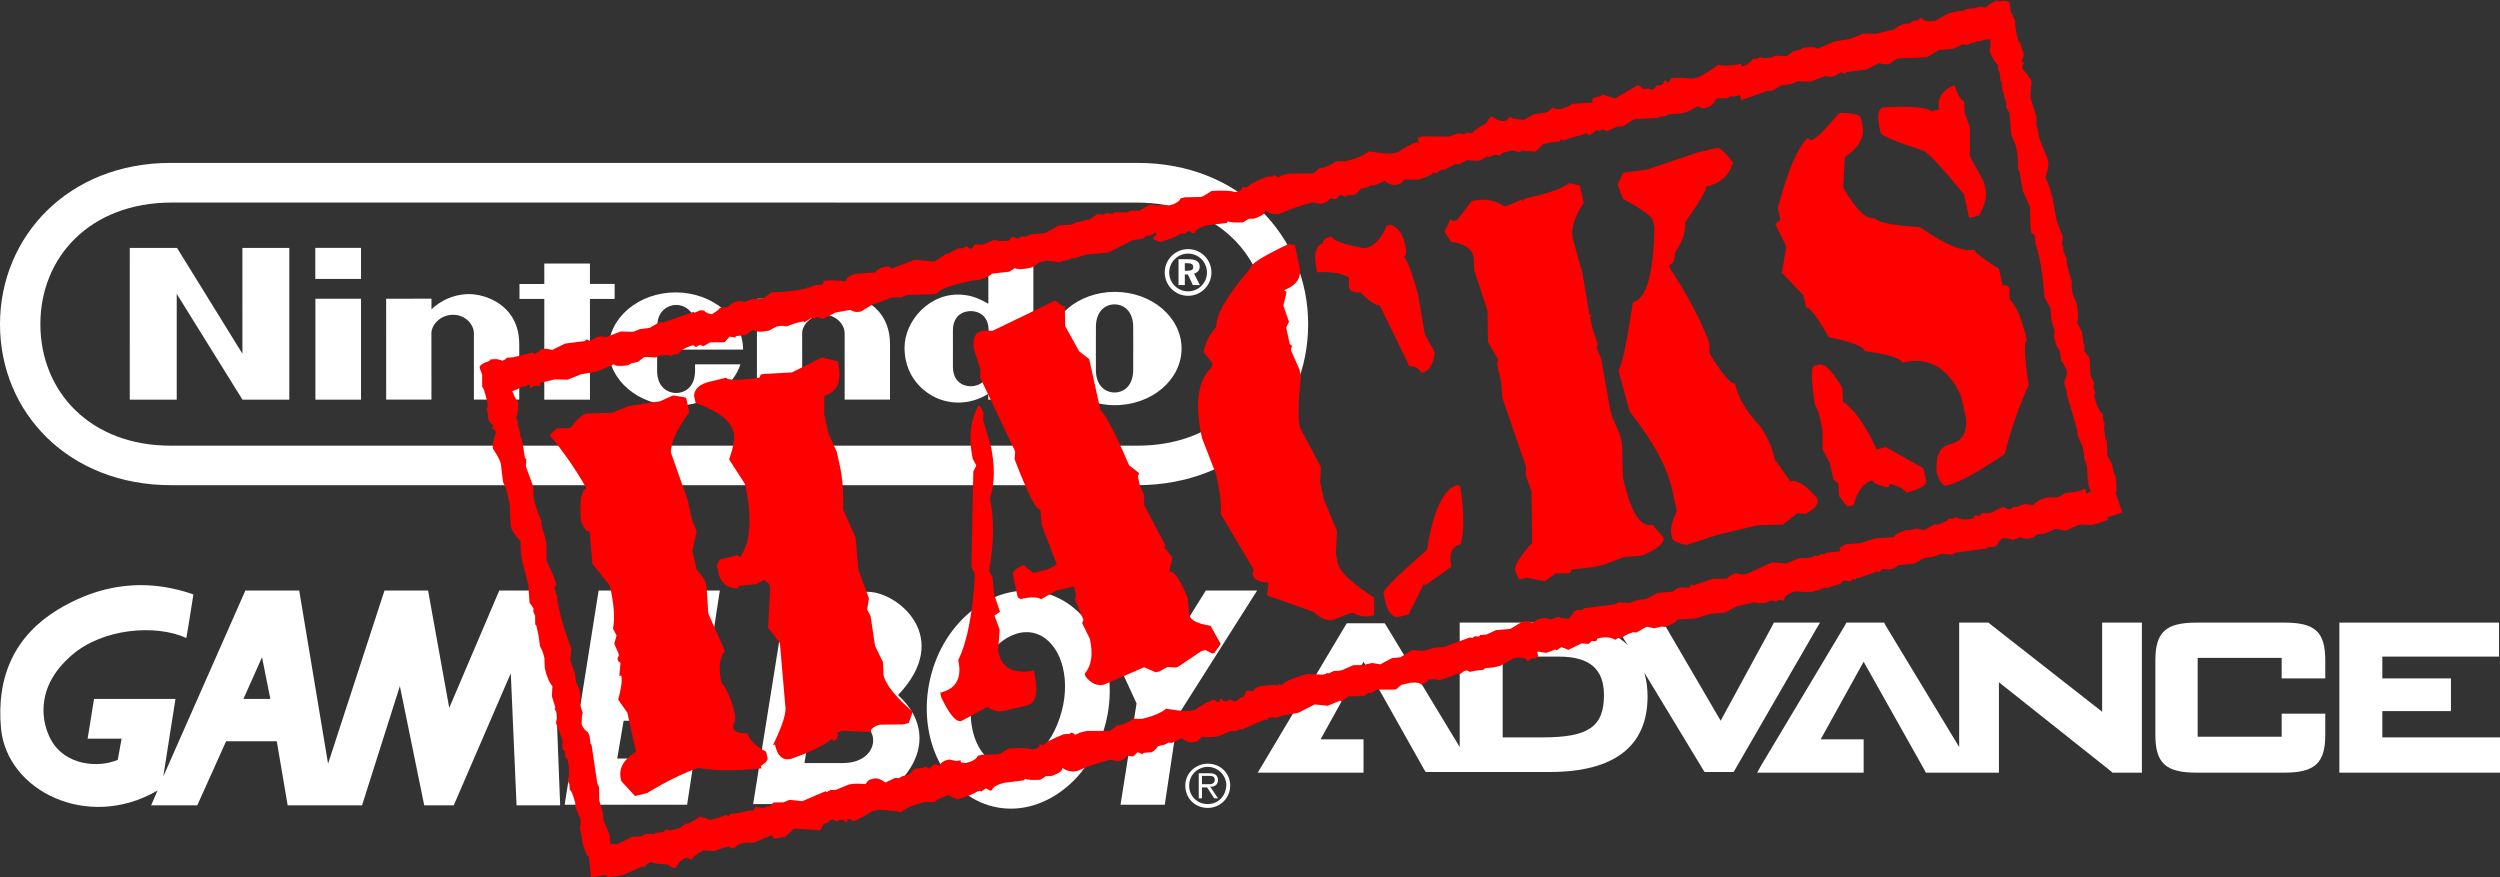 <?xml version="1.0" encoding="UTF-8" standalone="no"?>
<svg
   xmlns:dc="http://purl.org/dc/elements/1.1/"
   xmlns:cc="http://creativecommons.org/ns#"
   xmlns:rdf="http://www.w3.org/1999/02/22-rdf-syntax-ns#"
   xmlns:svg="http://www.w3.org/2000/svg"
   xmlns="http://www.w3.org/2000/svg"
   xmlns:sodipodi="http://sodipodi.sourceforge.net/DTD/sodipodi-0.dtd"
   xmlns:inkscape="http://www.inkscape.org/namespaces/inkscape"
   width="488.958"
   height="171.584"
   viewBox="0 0 488.958 171.584"
   version="1.1"
   id="svg267"
   sodipodi:docname="gbah.svg"
   inkscape:version="1.0.1 (1.0.1+r73)">
  <rect x="0" y="0" width="488.958" height="171.584" fill="#333333" stroke="none"/>
  <defs
     id="defs271" />
  <sodipodi:namedview
     pagecolor="#ffffff"
     bordercolor="#666666"
     borderopacity="1"
     objecttolerance="10"
     gridtolerance="10"
     guidetolerance="10"
     inkscape:pageopacity="0"
     inkscape:pageshadow="2"
     inkscape:window-width="1366"
     inkscape:window-height="740"
     id="namedview269"
     showgrid="false"
     inkscape:pagecheckerboard="true"
     inkscape:zoom="1.4195562"
     inkscape:cx="170.32355"
     inkscape:cy="87.252506"
     inkscape:window-x="0"
     inkscape:window-y="0"
     inkscape:window-maximized="1"
     inkscape:current-layer="svg267"
     inkscape:document-rotation="0" />
  <title
     id="title243">syslogo</title>
  <g
     id="Page-1"
     style="fill:none;fill-rule:evenodd;stroke:none;stroke-width:1"
     transform="matrix(1.045,0,0,1.045,0,31.863)">
    <g
       id="syslogo"
       style="fill:#ffffff;fill-rule:nonzero">
      <path
         d="M 32.023,60.316 C 12.827,60.31 0,46.706 0,30.212 v 0 C 0,13.718 12.856,-0.042 31.993,9.669608e-5 H 212.841 C 231.978,-0.042 244.834,13.718 244.834,30.212 v 0 c 0,16.494 -12.827,30.098 -32.023,30.104 z M 32.081,7.42 C 16.884,7.449 7.556,17.606 7.556,30.173 v 0 c 0,12.563 9.27,22.805 24.525,22.75 H 212.753 c 15.255,0.052 24.528,-10.187 24.528,-22.75 v 0 c 0,-12.563 -9.328,-22.721 -24.525,-22.75 z M 222.471,18.026 c 1.382,0 2.068,0.468 2.068,1.395 0,0.637 -0.397,1.118 -1.057,1.284 l 1.083,2.162 h -1.31 l -0.927,-1.983 h -0.575 v 1.983 h -1.18 v -4.841 z m -0.107,-1.892 c -2.413,0 -4.37,1.957 -4.37,4.37 0,2.413 1.957,4.37 4.37,4.37 2.413,0 4.37,-1.957 4.37,-4.37 0,-2.413 -1.957,-4.37 -4.37,-4.37 z m 3.534,4.373 c 0,1.951 -1.583,3.534 -3.534,3.534 -1.951,0 -3.534,-1.583 -3.534,-3.534 0,-1.951 1.583,-3.534 3.534,-3.534 1.951,0 3.534,1.58 3.534,3.534 z m -4.145,-0.332 h 0.575 c 0.673,0 0.998,-0.205 0.998,-0.686 0,-0.504 -0.348,-0.722 -1.057,-0.722 h -0.517 z m -98.763,11.832 c -0.013,-1.655 0.023,-2.76 0.566,-3.703 0.667,-1.164 1.892,-1.717 3.004,-1.723 h -0.003 c 1.112,0.006 2.338,0.559 3.004,1.723 0.543,0.946 0.566,2.052 0.553,3.707 z m 7.094,5.693 c 0,0 0.007,0.085 0.007,1.144 0,3.453 -2.273,4.22 -3.534,4.22 -1.262,0 -3.573,-0.767 -3.573,-4.22 0,-1.034 0.007,-3.898 0.007,-3.898 0,0 16.084,0.006 16.084,-0.003 0,-5.856 -5.654,-10.707 -12.599,-10.707 -6.945,0 -12.573,4.747 -12.573,10.603 0,5.856 5.628,10.599 12.573,10.599 5.761,0 10.629,-3.287 12.115,-7.745 z M 156.95,24.551 c 3.193,-0.091 9.67,2 9.624,9.474 -0.007,1.327 -0.004,10.274 -0.004,10.274 h -8.483 c 0,0 0,-11.22 0,-12.401 0,-1.645 -1.574,-3.476 -3.902,-3.476 -2.325,0 -4.054,1.831 -4.054,3.476 0,0.806 0.01,12.401 0.01,12.401 h -8.476 l 0.006,-18.881 8.473,-0.006 c 0,0 -0.01,1.518 0,1.987 1.632,-1.557 3.986,-2.767 6.805,-2.848 z m -69.391,0 c 3.193,-0.091 9.67,2 9.624,9.474 -0.007,1.327 -0.004,10.274 -0.004,10.274 H 88.697 c 0,0 0,-11.22 0,-12.401 0,-1.645 -1.574,-3.476 -3.902,-3.476 -2.325,0 -4.054,1.831 -4.054,3.476 0,0.806 0.01,12.401 0.01,12.401 h -8.476 l -0.003,-18.881 8.483,-0.006 c 0,0 -0.01,1.518 0,1.987 1.632,-1.557 3.983,-2.767 6.805,-2.848 z m 97.417,-8.639 h 8.428 v 28.394 h -8.441 c 0,0 -0.003,-0.917 -0.003,-1.092 -3.268,2.052 -6.955,2.048 -9.826,0.709 -0.771,-0.358 -5.839,-2.79 -5.839,-9.361 0,-4.984 4.701,-10.427 10.856,-9.887 2.026,0.179 3.466,0.917 4.832,1.684 -0.006,-4.37 -0.006,-10.447 -0.006,-10.447 z m 0.062,18.858 c 0,0 0,-2.367 0,-3.375 0,-2.92 -2.016,-3.664 -3.342,-3.664 -1.359,0 -3.349,0.745 -3.349,3.664 0,0.969 0.003,3.365 0.003,3.365 0,0 -0.003,2.354 -0.003,3.359 0,2.916 1.99,3.681 3.346,3.681 1.33,0 3.349,-0.764 3.349,-3.681 0,-1.213 -0.003,-3.349 -0.003,-3.349 z m 27.055,-0.055 c 0,0 -0.003,2.855 -0.003,3.999 0,3.011 -1.778,4.253 -3.489,4.253 -1.713,0 -3.498,-1.242 -3.498,-4.253 0,-1.144 0.003,-4.071 0.003,-4.071 0,0 0.006,-2.793 0.006,-3.937 0,-2.998 1.788,-4.23 3.489,-4.23 1.704,0 3.489,1.232 3.489,4.23 0,1.144 -0.003,3.261 0.007,4.019 z m -3.43,-10.58 c -6.893,0 -12.479,4.747 -12.479,10.603 0,5.856 5.589,10.603 12.479,10.603 6.893,0 12.479,-4.747 12.479,-10.603 0,-5.856 -5.586,-10.603 -12.479,-10.603 z M 59.012,21.71 v -5.804 h 8.558 v 5.804 z m 0.02,22.597 V 25.423 l 8.538,0.003 v 18.881 z m 42.837,-9.6e-5 0.003,-18.845 h -4.643 v -2.803 l 4.646,-0.003 -0.007,-3.824 h 8.545 v 3.82 h 4.623 v 2.809 h -4.623 l 0.006,18.845 z m -77.584,0 0.003,-28.394 h 8.847 l 12.238,19.801 -0.006,-19.801 h 8.779 V 44.307 H 45.379 L 33.076,24.506 v 19.801 z"
         id="path29"
         inkscape:connector-curvature="0" />
      <g
         id="Gameboy_advance_logo"
         transform="translate(0,79)">
        <path
           d="m 288.68,28.52 h -7.44 v -15.12 h 10.56 c 5.64,0 8.4,2.28 8.4,7.2 0,6 -3,7.92 -11.52,7.92 m 51.96,-21.48 h -8.64 l -0.24,0.48 -9.72,17.88 -10.44,-17.88 -0.24,-0.36 h -9.24 l 0.72,1.2 1.8,2.88 c -2.88,-2.76 -7.2,-4.2 -12.84,-4.2 h -18.6 V 30.32 l -13.8,-22.8 -0.24,-0.36 h -7.08 l -0.24,0.36 -15.72,26.4 -0.72,1.2 h 6.12 v 0 h 13.68 v -6.24 h -8.04 l 8.04,-14.52 11.4,20.28 0.24,0.36 h 9.12 v 0 h 14.04 c 12.12,0 18.36,-4.8 18.36,-14.16 0,-1.68 -0.24,-3.12 -0.6,-4.44 l 11.04,18.24 0.24,0.36 h 5.4 l 0.24,-0.36 15.24,-26.4 0.72,-1.2"
           id="Shape"
           inkscape:connector-curvature="0" />
        <polyline
           id="Path"
           points="394.28 7.04 393.44 7.04 393.44 23.72 372.44 7.28 372.2 7.04 366.68 7.04 366.68 30.32 352.88 7.52 352.64 7.04 345.56 7.04 345.32 7.52 329.6 33.8 328.88 35.12 337.28 35.12 337.28 35.12 348.8 35.12 348.8 28.88 340.76 28.88 348.8 14.36 360.2 34.64 360.44 35.12 369.56 35.12 369.56 35.12 374.12 35.12 374.12 18.2 395.12 34.88 395.36 35.12 400.88 35.12 400.88 7.04 394.28 7.04" />
        <path
           d="m 427.52,7.04 h -16.44 c -5.76,0 -7.68,1.8 -7.68,7.08 v 13.92 c 0,5.28 1.92,7.08 7.68,7.08 h 16.44 c 5.76,0 7.68,-1.8 7.68,-7.08 v -3.96 h -0.84 -6.48 -0.84 v 4.32 h -15.72 v -14.76 h 15.72 v 3.84 h 0.84 7.32 v -3.36 c 0,-5.4 -1.92,-7.08 -7.68,-7.08"
           id="path248"
           inkscape:connector-curvature="0" />
        <polyline
           id="polyline250"
           points="467.24 28.52 445.88 28.52 445.88 23.6 458.72 23.6 458.72 17.48 445.88 17.48 445.88 13.4 467.72 13.4 467.72 7.04 437.84 7.04 437.84 35.12 468.08 35.12 468.08 28.52 467.24 28.52" />
        <path
           d="m 45.56,21.32 3.48,-7.8 1.56,7.8 h -5.04 M 93.44,1.04 84.08,23 80.12,1.04 h -8.16 l -10.56,32.4 -5.4,-32.4 h -10.08 L 30.56,35.84 32.84,21.32 H 17.6 l -1.2,7.44 h 6.36 l -0.72,3.96 c -3.6,1.56 -9.84,1.08 -12.48,-3.72 -1.68,-3 -3.24,-9.72 3.84,-15.84 5.76,-5.04 15.72,-5.88 21.48,-3.24 0,0 0.72,-4.2 1.32,-8.16 C 25.16,-2.08 16.52,1.16 10.76,4.64 2.96,9.44 -0.76,16.88 0.2,26.96 1.4,38.6 16.4,45.92 29.24,38.6 c 0.12,-0.12 0.24,-0.12 0.24,-0.12 l -1.2,2.76 h 8.64 l 5.4,-12 h 9.48 l 2.04,12 h 13.92 l 7.08,-22.32 4.56,22.32 h 5.52 l 10.68,-24.72 1.08,24.72 H 104.84 L 103.28,1.04 h -9.84"
           id="path252"
           inkscape:connector-curvature="0" />
        <polyline
           id="polyline254"
           points="105.68 41.12 128.6 41.12 129.92 32.48 115.52 32.48 116.72 25.4 129.2 25.4 130.52 16.76 117.92 16.76 119 9.68 133.4 9.68 134.72 1.04 112.04 1.04 105.68 41.12" />
        <polyline
           id="polyline256"
           points="217.52 14.12 212.48 1.04 203 1.04 212.72 22.16 209.72 41.12 218 41.12 220.52 24.32 235.28 1.04 225.68 1.04 217.52 14.12" />
        <path
           d="m 198.32,24.92 c -2.16,6.6 -7.56,10.44 -11.88,8.52 -4.32,-1.92 -6,-8.88 -3.84,-15.6 2.16,-6.6 7.56,-10.44 11.88,-8.52 4.44,2.04 6.12,9 3.84,15.6 m -3.12,-23.52 c -9.12,-2.04 -18.6,5.16 -21.12,16.2 -2.52,11.04 2.76,21.72 11.88,23.88 9.12,2.16 18.6,-5.16 21.12,-16.2 2.52,-11.04 -2.88,-21.72 -11.88,-23.88"
           id="path258"
           inkscape:connector-curvature="0" />
        <path
           d="m 158.72,17.12 c -4.56,0 -5.76,0 -5.76,0 l 1.32,-7.44 c 0,0 0.12,0 5.28,0 5.88,0 4.8,7.44 -0.84,7.44 m -0.96,16.2 c -4.56,0 -7.2,0 -7.2,0 l 1.32,-7.92 c 0,0 1.68,0 6.84,0 6.48,-0.12 6.36,7.92 -0.96,7.92 m 4.8,-32.04 c -4.44,-0.12 -15.36,0 -15.36,0 h 0.12 l -6.36,39.72 c 0,0 13.08,0 18.48,0 7.56,0 18.72,-11.16 8.64,-20.4 10.32,-10.8 0,-19.2 -5.52,-19.32"
           id="path260"
           inkscape:connector-curvature="0" />
        <path
           d="m 224.96,37.28 v -1.56 h 1.32 c 0.6,0 1.08,0.12 1.08,0.72 0,0.96 -0.96,0.84 -1.56,0.84 h -0.84 m 1.56,0.48 c 0.84,0 1.44,-0.36 1.44,-1.32 0,-0.36 -0.24,-0.84 -0.48,-0.96 -0.36,-0.24 -0.72,-0.24 -1.08,-0.24 h -2.04 v 4.68 h 0.6 v -2.04 h 0.96 l 1.32,2.04 h 0.72 l -1.44,-2.16 m -0.48,3.96 c 2.28,0 4.2,-1.8 4.2,-4.2 0,-2.28 -1.8,-4.08 -4.2,-4.08 -2.28,0 -4.2,1.8 -4.2,4.08 0,2.4 1.8,4.2 4.2,4.2 m 0,-0.72 c -1.92,0 -3.48,-1.44 -3.48,-3.48 0,-1.92 1.56,-3.48 3.48,-3.48 1.92,0 3.48,1.56 3.48,3.48 -0.12,2.04 -1.56,3.48 -3.48,3.48"
           id="path262"
           inkscape:connector-curvature="0" />
      </g>
    </g>
  </g>
  <g
     aria-label="[HACKS]"
     transform="matrix(2.158,-0.514,0.581,2.646,-244.281,186.894)"
     style="font-style:normal;font-weight:normal;font-size:40px;line-height:125%;font-family:sans-serif;letter-spacing:0px;word-spacing:0px;fill:#ff0000;fill-opacity:1;stroke:none;stroke-width:1px;stroke-linecap:butt;stroke-linejoin:miter;stroke-opacity:1"
     id="flowRoot52">
    <path
       inkscape:connector-curvature="0"
       d="m 162.076,-12.483 q 0.41,-0.039 0.41,-0.137 l 0.625,0.078 1.777,-0.02 h 0.019 v 2.48 q -0.879,-0.117 -0.879,-0.293 l -0.605,0.098 -0.078,-0.078 h -0.078 q -0.098,0.117 -0.898,0.176 0.098,0.586 0.293,0.84 -0.156,0.762 -0.469,1.094 l 0.078,0.312 -0.078,0.234 0.078,0.625 -0.078,0.078 0.078,0.391 v 0.234 l -0.078,1.094 0.078,0.078 v 0.078 l -0.156,0.469 0.234,1.406 v 0.234 l -0.156,0.625 v 0.391 q 0,0.566 0.234,1.406 l -0.078,0.234 0.078,1.094 V 1.052 l -0.312,1.25 q 0.391,1.387 0.391,1.875 -0.234,0 -0.234,0.312 l 0.078,0.469 -0.078,0.625 0.078,0.078 -0.078,0.078 v 0.078 q 0,1.406 0.312,3.047 l -0.312,0.859 0.156,1.016 -0.078,0.625 0.156,0.469 v 0.312 q 0,0.371 -0.234,0.781 l 0.078,0.703 q -0.098,0 -0.312,0.781 0.098,0.41 0.391,0.625 l 0.078,0.312 -0.078,0.547 0.078,0.078 -0.234,2.812 0.078,0.312 -0.234,0.938 0.078,0.859 -0.078,0.625 0.234,1.094 -0.078,0.664 0.586,0.117 1.387,-0.254 0.664,0.098 -0.039,2.168 -0.078,0.078 -0.078,-0.078 h -0.312 l -1.621,0.254 q -0.918,-0.039 -1.465,-0.098 V 25.369 l -1.367,-0.078 0.215,-1.504 q -0.215,0 -0.312,-1.172 l 0.078,-0.312 v -0.625 l 0.234,-0.625 -0.234,-1.016 0.078,-0.234 q -0.078,-1.016 -0.234,-1.016 l 0.078,-0.391 -0.078,-0.312 q 0.391,-0.43 0.391,-1.484 l -0.156,-0.156 v -0.078 l 0.078,-0.312 -0.156,-0.312 0.156,-0.625 -0.234,-1.25 0.312,-0.547 -0.156,-0.469 0.078,-0.078 v -0.078 l -0.078,-0.781 0.234,-0.703 q -0.312,-0.469 -0.312,-1.406 l 0.156,-0.703 q 0,-0.547 -0.156,-0.859 l 0.078,-0.859 v -0.703 l -0.078,-0.078 0.156,-0.625 -0.078,-0.312 0.078,-0.234 -0.234,-0.469 0.234,-1.25 -0.078,-1.562 q 0,-1.016 0.234,-1.641 -0.547,-0.801 -0.547,-1.094 v -0.234 l 0.312,-1.484 v -1.094 l -0.156,-0.547 0.156,-1.328 q 0,-0.371 -0.391,-1.172 0,-0.391 0.547,-1.094 v -0.156 l -0.234,-0.234 v -0.078 h 0.156 v -0.078 q -0.312,-0.312 -0.312,-0.547 l 0.078,-0.625 -0.078,-0.078 q 0.234,-0.078 0.234,-0.469 -0.019,-1.172 -0.156,-1.172 l 0.234,-0.859 -0.078,-0.469 v -0.078 q 0,-0.234 1.016,-0.312 v -0.078 q 0.723,0.039 1.055,0.293 z"
       style="font-style:normal;font-variant:normal;font-weight:normal;font-stretch:normal;font-family:'Top Secret';-inkscape-font-specification:'Top Secret';fill:#ff0000"
       id="path68" />
    <path
       inkscape:connector-curvature="0"
       d="m 179.576,-7.541 h 1.445 q 0.254,0.352 2.891,0.547 l 0.176,-0.195 h 0.195 l 2.52,0.371 2.891,-0.547 1.27,0.547 q 0,2.168 -1.797,2.168 l -0.371,1.27 v 1.445 l 0.371,1.445 v 1.074 q 0,1.328 -0.547,3.086 l 0.547,2.168 -0.371,2.344 0.371,2.168 -0.371,0.742 0.176,0.527 -0.176,2.168 0.371,1.27 -0.195,0.918 q 0,1.035 1.816,3.066 l -0.547,0.723 h -0.547 l -1.992,-0.371 q -0.898,0.059 -0.898,0.371 l -2.344,-0.547 h -0.547 q 0,0.547 -0.547,0.547 v -0.176 q -1.387,0.527 -3.965,0.723 -1.094,0 -1.094,-1.27 h -0.176 q 1.797,-1.836 1.797,-2.539 l 0.723,-4.512 -0.723,-1.27 0.918,-2.715 V 7.654 L 180.475,7.283 179.752,7.459 178.131,7.283 V 7.459 q -1.445,-0.254 -1.445,-1.445 v -0.547 l 0.352,-0.352 h 1.621 l 0.195,0.176 q 1.797,-1.328 1.797,-5.059 L 179.752,-1.76 q 0.898,-1.172 0.898,-1.797 0,-1.309 -2.715,-2.715 v -0.547 q 0.254,-0.723 1.641,-0.723 z m -11.211,0.176 2.168,0.371 1.621,-0.195 2.715,0.195 1.27,-0.195 1.074,0.371 v 1.074 q -2.148,1.543 -2.344,2.539 l 0.547,3.613 V 1.853 l 0.176,0.918 -0.723,1.25 v 1.445 q 0.547,0.664 0.547,1.27 l -0.371,1.992 0.723,2.891 q -0.898,0.586 -0.898,2.168 0.547,0.898 0.547,2.363 v 0.352 l -0.371,0.547 v 0.176 q 0,0.371 1.094,0.547 0.117,0.84 1.27,1.621 v 0.547 l -0.195,0.176 -0.527,0.195 v 0.176 q -3.398,-0.371 -5.43,-1.094 -2.207,0.195 -4.883,0.918 h -1.094 l -0.898,-1.27 v -0.176 q 0,-1.152 1.816,-1.641 v -2.891 l -0.547,-1.074 q 0.723,-1.094 0.723,-1.641 h -0.176 l 0.352,-0.898 -0.176,-0.176 v -0.195 l 0.176,-0.176 V 9.998 l -0.176,-0.723 0.352,-0.547 -0.176,-0.547 Q 167.096,7.224 167.096,5.115 l -1.094,-1.816 0.371,-2.344 q -0.41,0 -0.547,-0.898 0.41,-2.168 1.094,-2.168 -0.859,-2.285 -2.168,-4.355 l 0.723,-0.352 1.074,0.176 h 0.176 q 0.977,-0.723 1.641,-0.723 z m 25.625,-2.891 q -0.332,0.039 -0.703,0.039 l -1.562,-0.078 -1.25,0.234 -0.469,-0.234 -0.234,0.078 -0.312,-0.078 -0.625,0.156 -0.078,-0.078 h -0.703 l -0.859,0.078 q -0.312,-0.156 -0.859,-0.156 l -0.703,0.156 q -0.938,0 -1.406,-0.312 l -0.703,0.234 -0.781,-0.078 h -0.078 l -0.078,0.078 -0.469,-0.156 -0.547,0.312 -1.25,-0.234 -0.625,0.156 -0.312,-0.156 -0.312,0.078 h -0.078 l -0.156,-0.156 q -1.055,0 -1.484,0.391 l -0.312,-0.078 -0.391,0.078 q 0,-0.156 -1.016,-0.234 l -0.234,0.078 -1.016,-0.234 -0.625,0.234 h -0.625 l -0.312,0.078 q -1.172,-0.098 -1.172,-0.312 l -1.641,0.234 -1.406,-0.078 -1.25,0.156 -1.094,-0.234 h -1.641 q -0.117,0.117 -0.645,0.195 v -2.441 l 0.801,0.137 q 0.43,0 0.859,-0.234 0.488,0 0.938,0.234 l 1.25,-0.234 1.797,0.156 v -0.078 h 0.156 l 0.234,0.156 0.625,-0.156 h 0.391 l 0.469,0.156 1.328,-0.156 1.094,0.234 0.625,-0.078 0.859,0.078 0.938,-0.234 0.312,0.078 2.812,-0.234 0.078,0.078 0.547,-0.078 0.312,0.078 q 0.215,0.293 0.625,0.391 0.781,-0.215 0.781,-0.312 l 0.703,0.078 q 0.41,-0.234 0.781,-0.234 h 0.312 l 0.469,0.156 0.625,-0.078 1.016,0.156 0.859,-0.312 q 1.641,0.312 3.047,0.312 h 0.078 l 0.078,-0.078 0.078,0.078 0.625,-0.078 0.469,0.078 q 0.312,0 0.312,-0.234 0.488,0 1.875,0.391 l 0.859,-0.215 z m 0,35.703 -0.879,-0.176 -0.781,0.312 v -0.078 q -0.742,0 -1.406,0.234 l -0.781,-0.156 q -1.484,0 -2.266,0.312 -1.562,-0.547 -2.109,-0.547 h -0.391 q -0.938,0.312 -1.797,0.391 l -0.234,-0.234 h -0.234 v 0.156 h -0.234 q 0,-0.234 -0.391,-0.234 h -0.156 l -0.078,0.078 -0.391,-0.234 h -0.234 q -0.156,0.156 -0.625,0.156 l -0.391,0.391 -2.188,-0.547 h -0.078 l -1.016,0.469 -0.078,-0.078 h -0.703 q -0.117,0 -0.234,-0.312 l -1.719,0.234 q -0.43,-0.156 -1.094,-0.156 -0.332,0 -0.703,0.234 l -0.469,-0.234 h -0.391 l -0.859,0.078 -0.938,-0.234 q -0.996,0.215 -1.172,0.469 l -0.391,-0.234 q -0.605,0 -1.172,0.547 -0.332,-0.078 -0.625,-0.391 -1.328,-0.293 -1.328,-0.469 l -0.625,0.156 -0.078,-0.078 h -0.078 l -0.469,0.156 -0.176,-0.02 V 23.318 l 0.41,0.078 0.938,-0.234 h 0.234 l 0.625,0.156 0.078,-0.078 0.703,0.078 0.312,-0.156 0.312,0.156 h 0.859 l 0.625,-0.234 h 0.078 l 0.078,0.078 1.25,-0.312 0.781,0.391 h 0.703 l 0.781,-0.078 0.156,0.156 0.156,-0.156 0.938,0.078 h 0.781 l 0.391,0.078 0.234,-0.234 0.703,0.234 0.312,-0.078 h 0.078 l 0.078,0.078 0.469,-0.234 0.859,0.156 0.547,-0.078 1.094,0.312 2.188,-0.312 0.078,0.078 0.391,-0.078 0.469,0.078 1.172,-0.156 q 0.605,0 1.406,0.234 h 0.078 Q 185.67,23.084 185.924,23.084 h 0.234 q 0.469,0 0.938,0.469 l 0.938,-0.156 0.312,0.078 0.312,-0.078 h 0.625 q 0.449,-0.312 0.703,-0.312 l 0.625,0.078 h 0.078 l 0.078,-0.078 0.391,0.234 0.469,-0.234 0.469,0.156 q 0.293,-0.234 0.703,-0.234 h 0.234 l 0.625,0.234 h 0.332 z"
       style="font-style:normal;font-variant:normal;font-weight:normal;font-stretch:normal;font-family:'Top Secret';-inkscape-font-specification:'Top Secret';fill:#ff0000"
       id="path70" />
    <path
       inkscape:connector-curvature="0"
       d="m 210.846,-7.463 0.176,0.176 0.371,0.352 h 0.176 l -0.352,1.445 0.723,1.992 0.723,0.723 v 3.789 q 0.527,0.488 1.426,4.336 l 0.723,0.723 -0.176,0.176 v 0.723 l 0.176,0.723 -0.176,0.723 1.094,3.242 h -0.195 l 0.547,0.898 -0.547,0.918 q 0.625,0 1.094,2.168 l -0.176,1.25 q 0,0.547 1.621,1.094 l 0.527,1.445 -0.723,0.527 h -0.176 l -0.527,-0.352 h -0.371 l -2.344,0.723 h -0.176 l -0.723,-0.176 -0.723,0.176 h -0.371 l -0.898,-0.547 -3.789,0.547 q -0.938,0 -1.445,-0.898 v -0.195 q 1.094,-0.664 1.094,-2.344 l -0.371,-1.25 0.176,-0.195 -0.352,-1.621 0.176,-0.176 v -0.723 h -1.621 l -1.445,0.352 q -0.469,-0.352 -1.797,-0.352 l -0.195,-0.176 v -1.641 q 0,-0.352 1.094,-0.527 l 0.723,0.723 h 1.25 l 0.918,-0.195 -0.547,-3.066 0.176,-1.074 q -0.547,0 -1.27,-3.965 l 0.195,-0.547 -1.621,-5.781 0.176,-0.527 -0.176,-1.641 q 0.137,-1.074 1.074,-1.074 l 0.898,0.176 z m -8.652,6.133 h 0.176 l 0.176,0.547 -0.176,0.527 0.176,1.816 q 0,2.363 -1.074,3.789 0,2.266 -1.445,5.059 l 0.176,0.527 -0.176,1.27 0.176,1.27 -0.547,0.176 0.176,1.074 -0.527,1.445 v 0.176 q 0,1.582 2.344,1.816 h 0.352 v 0.176 q 0,2.168 -1.25,2.168 h -2.168 q -0.605,0 -1.27,-0.547 l -2.52,0.547 q -0.703,0 -1.27,-1.992 v -0.352 q 2.168,0 2.168,-1.992 1.66,-1.66 3.066,-5.762 l -0.176,-0.547 1.973,-6.68 0.371,-0.371 -0.176,-0.527 q 0,-2.207 1.445,-3.613 z m 19.043,-9.004 q -0.449,-0.137 -0.449,-0.234 l -0.625,0.156 -0.078,-0.078 h -0.078 l -0.469,0.156 -0.859,-0.078 -2.344,0.469 -1.953,-0.234 -1.172,0.078 -0.078,-0.078 -0.312,0.078 h -0.938 l -1.016,-0.312 h -0.625 l -0.781,0.234 h -0.078 q -1.035,0 -1.406,-0.234 l -0.547,0.156 -1.562,-0.156 q 0,0.117 -1.094,0.234 l -0.703,-0.078 h -0.938 q -2.051,0 -2.266,0.313 h -0.391 l -2.344,-0.391 -0.469,0.078 -0.859,-0.156 -1.406,0.156 h -0.312 l -1.172,0.313 q -0.859,0 -1.094,-0.625 0.391,-0.586 0.391,-1.25 l -0.078,-0.312 q 0,-0.547 1.094,-0.547 l 1.641,0.234 q 0.293,-0.234 0.703,-0.234 h 0.312 q 0.391,0 0.469,0.234 l 2.188,-0.234 1.641,0.469 1.25,-0.391 v 0.078 l 1.016,-0.234 0.469,0.078 0.312,-0.078 0.234,0.234 h 0.234 l 0.234,-0.234 0.703,0.156 1.172,-0.156 q 0.273,0.234 1.172,0.312 l 0.391,-0.234 0.391,0.234 0.391,-0.078 0.312,0.078 0.547,-0.078 1.25,0.156 1.328,-0.312 1.094,0.156 0.469,-0.078 h 1.25 l 0.703,-0.234 0.547,0.156 0.234,-0.078 0.547,0.156 h 0.078 l 0.078,-0.078 1.094,0.234 0.312,-0.078 0.781,0.156 0.938,-0.234 h 0.234 l 0.293,0.078 z m 0,35.898 -0.273,-0.078 -2.188,0.312 -0.078,-0.078 -0.391,0.078 -0.469,-0.078 -1.172,0.156 q -0.605,0 -1.406,-0.234 h -0.078 q -0.293,0.234 -0.547,0.234 h -0.234 q -0.469,0 -0.938,-0.469 l -0.938,0.156 -0.312,-0.078 -0.312,0.078 h -0.625 q -0.449,0.312 -0.703,0.312 l -0.625,-0.078 h -0.078 l -0.078,0.078 -0.391,-0.234 -0.469,0.234 -0.469,-0.156 q -0.293,0.234 -0.703,0.234 h -0.234 l -0.625,-0.234 q -1.562,0 -3.047,0.234 -0.723,0 -1.25,-0.469 0,0.312 -1.094,0.391 l -0.469,-0.078 -0.547,0.156 q -1.035,-0.156 -1.25,-0.312 h -0.078 l -0.078,0.078 -1.719,-0.156 q -0.996,0 -1.25,0.312 h -0.156 l -0.312,-0.234 -0.469,0.156 -0.078,-0.078 h -0.234 q -0.488,0.156 -1.875,0.234 l -0.547,-0.312 v -0.078 l 0.078,-0.078 q 0.312,-0.117 0.312,-0.234 v -0.078 l -0.234,-0.234 0.156,-0.547 v -0.078 q 0,-0.156 -0.234,-0.156 v -0.312 l 0.312,-0.547 q 0.898,0 1.562,0.234 0.898,0 1.172,-0.312 h 0.391 l 1.328,0.234 h 0.234 l 0.859,-0.234 q 1.66,0.254 1.953,0.469 h 0.312 q 0.391,0 0.469,-0.234 h 0.078 l 0.078,0.078 h 0.312 q 0,-0.156 1.797,-0.391 l 0.469,0.078 h 0.078 l 0.078,-0.078 q 0.312,0.117 0.312,0.234 l 0.547,-0.078 h 0.547 l 2.031,0.391 0.781,-0.312 v 0.078 q 0.742,0 1.406,-0.234 l 0.781,0.156 q 1.484,0 2.266,-0.312 1.562,0.547 2.109,0.547 h 0.391 q 0.938,-0.312 1.797,-0.391 l 0.234,0.234 h 0.234 v -0.156 h 0.234 q 0,0.234 0.391,0.234 h 0.156 l 0.078,-0.078 0.391,0.234 h 0.234 q 0.156,-0.156 0.625,-0.156 l 0.391,-0.391 1.289,0.332 z"
       style="font-style:normal;font-variant:normal;font-weight:normal;font-stretch:normal;font-family:'Top Secret';-inkscape-font-specification:'Top Secret';fill:#ff0000"
       id="path72" />
    <path
       inkscape:connector-curvature="0"
       d="m 231.998,-7.522 0.527,0.176 v 1.582 q 0,1.211 -1.777,1.406 l 0.176,0.176 -0.527,0.898 0.176,1.23 -0.352,0.352 v 1.23 l 0.176,0.176 -0.176,0.176 v 0.176 l 0.352,1.406 V 1.99 q -1.055,2.52 -1.055,3.535 l 1.055,3.164 -0.352,1.055 v 1.25 l 0.527,2.461 -0.527,1.582 v 0.703 q 0,0.938 2.48,3.008 l -0.352,1.23 h -0.176 q -0.918,0 -1.602,-0.527 h -0.352 l -1.582,0.176 q -0.84,-0.137 -1.406,-0.879 l -3.711,-1.953 0.352,-0.879 q -1.23,-0.273 -1.23,-0.879 l 0.176,-0.176 v -0.176 l -1.758,-4.395 q 0.352,-0.781 0.352,-2.832 l -0.527,-2.812 q 0,-3.73 2.109,-4.766 l 0.176,-0.176 v -0.176 l -0.527,-0.879 q 0.449,-0.898 1.582,-1.582 0.293,-1.289 4.062,-3.535 0,-0.41 3.711,-1.055 z m 3.867,0.176 q 0,0.469 2.656,1.406 1.23,0 2.285,-1.23 h 0.352 q 0.879,0.449 0.879,1.582 0,0.879 -0.352,0.879 0.352,0.43 0.527,2.832 l -0.176,2.988 0.527,1.406 q -0.508,1.25 -1.582,1.25 0,-0.469 -0.879,-0.703 l -1.406,-4.766 q -0.449,0 -1.426,-1.23 -0.879,-0.137 -0.879,-0.527 l 0.176,-0.723 q -0.879,-0.645 -2.637,-0.879 0,-1.934 1.055,-1.934 0,-0.352 0.879,-0.352 z m 6.172,19.57 0.176,0.176 q -0.215,2.734 -1.055,4.043 -1.23,0 -1.23,1.426 l -2.656,0.879 V 18.572 l -1.934,1.934 h -1.055 q -0.703,-0.293 -0.703,-1.23 V 18.572 q 0,-0.312 4.57,-2.305 1.953,-4.043 3.887,-4.043 z m 3.672,13.398 -0.312,0.098 -0.234,-0.078 -0.469,0.156 q 0,-0.391 -1.094,-0.469 l -1.328,0.312 h -0.625 l -0.703,-0.078 h -0.078 l -0.078,0.078 -0.859,-0.078 h -0.391 l -0.234,-0.156 h -0.234 l -0.469,0.156 -0.234,-0.156 q 0,0.156 -1.641,0.234 -0.156,-0.156 -0.938,-0.234 0,0.156 -0.703,0.234 0,-0.195 -0.859,-0.312 h -0.859 l -0.547,0.234 -1.641,-0.312 -0.547,0.156 h -0.078 l -0.078,-0.078 -0.547,0.156 -1.328,-0.234 -0.625,0.234 h -0.078 l -0.078,-0.078 -1.172,0.156 -1.094,-0.312 -1.562,0.312 -1.484,-0.078 -0.625,0.078 q 0,-0.137 -0.781,-0.156 h -0.547 l -0.156,-0.156 v -0.156 l 0.156,-0.625 v -0.234 l -0.156,-0.234 v -0.312 q 0,-0.547 0.625,-0.625 1.504,0.078 1.641,0.234 h 0.078 l 0.078,-0.078 0.312,0.156 q 0,-0.293 2.344,-0.391 l 1.328,0.312 h 0.312 l 0.078,-0.078 0.078,0.078 h 0.156 l 0.391,-0.078 0.469,0.078 h 0.312 l 1.016,-0.156 0.859,0.156 h 0.781 l 0.703,0.234 1.094,-0.234 h 0.078 l 0.703,0.078 1.094,-0.312 0.938,0.234 h 0.781 l 0.078,-0.078 0.078,0.078 h 0.312 l 0.703,0.078 2.344,-0.234 0.234,0.078 0.234,-0.078 0.312,0.078 h 0.078 l 0.078,-0.078 0.547,0.078 0.938,-0.156 1.25,0.156 1.172,-0.312 0.703,0.117 z m 0,-35.645 -1.035,0.137 q -0.605,0 -1.406,-0.234 h -0.078 q -0.293,0.234 -0.547,0.234 h -0.234 q -0.469,0 -0.938,-0.469 l -0.938,0.156 -0.312,-0.078 -0.312,0.078 h -0.625 q -0.449,0.312 -0.703,0.312 l -0.625,-0.078 h -0.078 l -0.078,0.078 -0.391,-0.234 -0.469,0.234 -0.469,-0.156 q -0.293,0.234 -0.703,0.234 h -0.234 l -0.625,-0.234 q -1.562,0 -3.047,0.234 -0.723,0 -1.25,-0.469 0,0.312 -1.094,0.391 l -0.469,-0.078 -0.547,0.156 q -1.035,-0.156 -1.25,-0.312 h -0.078 l -0.078,0.078 -1.719,-0.156 q -0.996,0 -1.25,0.312 h -0.156 l -0.312,-0.234 -0.469,0.156 -0.078,-0.078 h -0.234 q -0.488,0.156 -1.875,0.234 l -0.547,-0.312 v -0.078 l 0.078,-0.078 q 0.312,-0.117 0.312,-0.234 v -0.078 l -0.234,-0.234 0.156,-0.547 v -0.078 q 0,-0.156 -0.234,-0.156 v -0.312 l 0.312,-0.547 q 0.898,0 1.562,0.234 0.898,0 1.172,-0.312 h 0.391 l 1.328,0.234 h 0.234 l 0.859,-0.234 q 1.66,0.254 1.953,0.469 h 0.312 q 0.391,0 0.469,-0.234 h 0.078 l 0.078,0.078 h 0.312 q 0,-0.156 1.797,-0.391 l 0.469,0.078 h 0.078 l 0.078,-0.078 q 0.312,0.117 0.312,0.234 l 0.547,-0.078 h 0.547 l 2.031,0.391 0.781,-0.312 v 0.078 q 0.742,0 1.406,-0.234 l 0.781,0.156 q 1.484,0 2.266,-0.312 1.562,0.547 2.109,0.547 h 0.391 q 0.938,-0.312 1.797,-0.391 l 0.234,0.234 h 0.234 v -0.156 h 0.234 q 0,0.059 0.019,0.098 z"
       style="font-style:normal;font-variant:normal;font-weight:normal;font-stretch:normal;font-family:'Top Secret';-inkscape-font-specification:'Top Secret';fill:#ff0000"
       id="path74" />
    <path
       inkscape:connector-curvature="0"
       d="m 248.6,-7.483 q 1.641,0 2.715,0.918 h 0.371 l 1.27,-0.195 v 0.195 l 0.176,-0.195 h 0.918 q 2.344,0 3.262,-0.352 l 0.898,0.352 v 1.27 q -1.621,1.27 -1.621,2.363 l 0.176,2.539 -0.176,3.086 h 0.176 l -0.176,0.176 v 0.918 l 0.176,1.074 -0.176,0.195 V 5.037 l 0.176,0.723 -0.176,3.438 v 0.723 l 0.352,1.465 v 0.723 l -0.547,2.363 q 0,3.809 1.641,3.809 l 0.723,1.074 q 0,0.605 -2.168,0.918 l -1.641,-0.195 -1.816,0.195 h -0.898 l -1.992,-0.195 -0.195,0.195 h -0.176 l -1.094,-0.195 -1.074,0.371 -1.465,-0.547 h -0.723 l -0.176,-0.723 q 0,-0.488 1.992,-1.641 l 0.918,-3.613 -0.195,-1.27 0.195,-0.547 -0.742,-5.254 0.195,-1.094 V 4.314 l 0.176,-0.195 -0.547,-1.445 0.547,-2.168 -0.371,-3.086 0.195,-0.918 q 0,-0.977 -1.641,-1.445 l -0.352,-0.723 v -0.176 l 0.723,-0.723 0.176,0.176 h 0.371 z m 20.312,0.371 h 1.816 q 0.332,0 1.094,1.27 -0.762,1.27 -2.734,1.27 -0.273,0.527 -2.539,2.168 0,0.801 -1.445,1.992 -0.176,0.723 -0.723,0.723 v 0.195 q 1.582,3.457 1.992,5.977 l -0.176,0.723 q 1.055,2.48 1.621,2.539 0,1.543 1.27,3.262 0.723,1.27 0.723,2.734 l 0.918,1.797 q 0.977,0 1.992,1.641 v 0.176 q 0,0.41 -1.27,0.723 l -0.723,-0.176 -1.445,0.547 -2.188,-0.371 h -3.633 l -2.891,0.195 q -1.094,-0.43 -1.094,-0.723 V 19.353 q 0,-0.684 0.918,-1.621 v -1.641 q 0,-2.441 -2.188,-6.172 L 258.033,6.853 q 0.449,-0.156 2.539,-4.531 1.836,0 3.262,-4.902 v -0.547 q -0.039,-0.41 -2.168,-1.992 l -0.195,-1.094 0.723,-0.723 2.188,0.176 z m 5.645,32.656 q -0.273,-0.059 -0.273,-0.117 l -0.234,0.156 -0.469,-0.156 h -0.234 l -0.234,0.156 h -0.391 l -0.859,0.078 -0.078,-0.078 h -0.078 l -0.703,0.078 h -0.625 l -1.328,-0.312 q -1.094,0.078 -1.094,0.469 l -0.469,-0.156 -0.234,0.078 -0.469,-0.156 -0.469,0.078 q -0.801,-0.098 -0.938,-0.234 h -1.641 l -1.094,0.234 -1.25,-0.156 -1.406,0.078 -1.641,-0.234 q 0,0.215 -1.172,0.312 l -0.312,-0.078 h -0.625 l -0.625,-0.234 -1.016,0.234 -0.234,-0.078 q -1.016,0.078 -1.016,0.234 l -0.391,-0.078 -0.312,0.078 q -0.43,-0.391 -1.484,-0.391 l -0.156,0.156 h -0.078 l -0.312,-0.078 -0.312,0.156 -0.625,-0.156 -1.25,0.234 -0.547,-0.312 -0.469,0.156 -0.078,-0.078 h -0.078 l -0.781,0.078 -0.703,-0.234 q -0.234,0.156 -0.586,0.234 V 23.103 l 0.117,-0.02 0.625,0.078 0.469,-0.156 h 0.312 q 0.391,0 0.781,0.234 l 0.703,-0.078 q 0,0.098 0.781,0.312 0.41,-0.098 0.625,-0.391 l 0.312,-0.078 0.547,0.078 0.078,-0.078 2.812,0.234 0.312,-0.078 0.938,0.234 0.859,-0.078 0.625,0.078 1.094,-0.234 1.328,0.156 0.469,-0.156 h 0.391 l 0.625,0.156 0.234,-0.156 h 0.156 v 0.078 l 1.797,-0.156 1.25,0.234 q 0.449,-0.234 0.938,-0.234 0.43,0.234 0.859,0.234 l 2.422,-0.391 1.172,0.312 1.25,-0.156 0.938,0.156 0.547,-0.078 0.078,0.078 h 0.078 l 0.312,-0.078 0.234,0.078 0.234,-0.078 2.051,0.215 z m -0.156,-35.684 q -0.234,-0.039 -0.605,-0.293 h -0.625 l -0.312,-0.078 -0.312,0.078 -0.938,-0.156 q -0.469,0.469 -0.938,0.469 h -0.234 q -0.254,0 -0.547,-0.234 h -0.078 q -0.801,0.234 -1.406,0.234 l -1.172,-0.156 -0.469,0.078 -0.391,-0.078 -0.078,0.078 -2.188,-0.312 -1.094,0.312 -0.547,-0.078 -0.859,0.156 -0.469,-0.234 -0.078,0.078 h -0.078 l -0.312,-0.078 -0.703,0.234 -0.234,-0.234 -0.391,0.078 h -0.781 l -0.938,0.078 -0.156,-0.156 -0.156,0.156 -0.781,-0.078 h -0.703 l -0.781,0.391 -1.25,-0.312 -0.078,0.078 h -0.078 l -0.625,-0.234 h -0.859 l -0.312,0.156 -0.312,-0.156 -0.703,0.078 -0.078,-0.078 -0.625,0.156 h -0.234 l -0.938,-0.234 -0.781,0.156 -0.312,-0.078 -1.094,0.234 -0.078,-0.078 h -0.078 l -0.547,0.156 -0.234,-0.078 -0.547,0.156 -0.156,-0.059 v -2.793 l 0.391,-0.039 2.344,0.469 0.859,-0.078 0.469,0.156 h 0.078 l 0.078,-0.078 0.625,0.156 q 0,-0.176 1.328,-0.469 0.293,-0.312 0.625,-0.391 0.566,0.547 1.172,0.547 l 0.391,-0.234 q 0.176,0.254 1.172,0.469 l 0.938,-0.234 0.859,0.078 h 0.391 l 0.469,-0.234 q 0.371,0.234 0.703,0.234 0.664,0 1.094,-0.156 l 1.719,0.234 q 0.117,-0.312 0.234,-0.312 h 0.703 l 0.078,-0.078 1.016,0.469 h 0.078 l 2.188,-0.547 0.391,0.391 q 0.469,0 0.625,0.156 h 0.234 l 0.391,-0.234 0.078,0.078 h 0.156 q 0.391,0 0.391,-0.234 h 0.234 v 0.156 h 0.234 l 0.234,-0.234 q 0.859,0.078 1.797,0.391 h 0.391 q 0.547,0 2.109,-0.547 0.703,0.293 1.992,0.312 z"
       style="font-style:normal;font-variant:normal;font-weight:normal;font-stretch:normal;font-family:'Top Secret';-inkscape-font-specification:'Top Secret';fill:#ff0000"
       id="path76" />
    <path
       inkscape:connector-curvature="0"
       d="m 281.92,-7.522 q 1.758,0.352 1.758,0.703 v 0.527 q 0,1.328 -2.109,1.953 l -0.723,2.129 q 1.016,2.656 2.129,2.656 0.137,0.508 3.73,1.406 2.734,2.48 4.238,2.48 0,0.312 1.777,1.777 v 1.23 q 0.527,0 0.527,0.352 l -0.176,0.723 q 0.703,0.957 0.703,3.184 -0.41,0 -0.703,3.184 -1.797,1.914 -3.359,4.434 -4.023,1.23 -5.488,1.23 h -0.176 q -0.371,0 -0.547,-1.055 0.312,-1.777 1.602,-1.777 1.758,0 1.953,-1.602 v -1.582 q -0.84,-3.359 -4.434,-3.359 -0.176,-0.566 -3.008,-1.426 0,-0.527 -2.832,-1.582 Q 275.826,5.584 275.377,5.584 V 4.685 l -1.426,-1.934 0.879,-1.777 -0.527,-1.777 0.527,-0.176 V -1.858 q 2.344,-3.73 3.906,-4.434 l 0.176,0.195 h 0.176 q 0.527,0 2.832,-1.426 z m 10.273,0 h 0.176 q 0.176,1.23 0.527,1.23 l -0.176,0.898 0.176,1.055 -0.527,1.953 v 0.176 l 0.703,1.953 v 0.527 q 0,0.84 -1.074,1.758 h -0.879 V 0.271 q -2.109,-3.398 -2.656,-3.73 -2.949,-1.445 -3.359,-1.934 V -5.745 q 0,-1.426 0.703,-1.426 3.457,0.488 4.082,1.074 h 0.703 q 0,-1.152 1.602,-1.426 z m -17.188,17.344 h 0.547 q 0.703,0.195 1.406,1.953 v 0.176 l -0.176,0.879 q 1.152,0.977 1.953,3.73 v 0.176 h 0.879 l 2.832,2.109 v 0.898 q 0,0.527 -1.953,0.527 -0.098,-0.43 -1.23,-0.879 l -0.176,0.176 h -0.176 q -1.074,-0.43 -1.074,-0.723 -1.172,0 -2.109,1.426 h -0.547 l -0.527,-0.879 0.176,-0.898 -0.352,-0.352 v -1.23 l -0.352,-1.074 0.352,-1.406 v -1.25 l -0.176,-0.703 q 0.234,-2.656 0.703,-2.656 z m 20.996,-20.078 -0.645,0.059 -0.234,-0.078 -0.234,0.078 -0.312,-0.078 h -0.078 l -0.078,0.078 -0.547,-0.078 -0.938,0.156 -1.25,-0.156 -1.172,0.312 -2.422,-0.391 q -0.43,0 -0.859,0.234 -0.488,0 -0.938,-0.234 l -1.25,0.234 -1.797,-0.156 v 0.078 h -0.156 l -0.234,-0.156 -0.625,0.156 h -0.391 l -0.469,-0.156 -1.328,0.156 -1.094,-0.234 -0.625,0.078 -0.859,-0.078 -0.938,0.234 -0.312,-0.078 -2.5,0.215 v -2.461 l 0.078,-0.02 h 0.078 l 0.156,0.156 q 1.055,0 1.484,-0.391 l 0.312,0.078 0.391,-0.078 q 0,0.156 1.016,0.234 l 0.234,-0.078 1.016,0.234 0.625,-0.234 h 0.625 l 0.312,-0.078 q 1.172,0.098 1.172,0.312 l 1.641,-0.234 1.406,0.078 1.25,-0.156 1.094,0.234 h 1.641 q 0.137,-0.137 0.938,-0.234 l 0.469,0.078 0.469,-0.156 0.234,0.078 0.469,-0.156 q 0,0.391 1.094,0.469 l 1.328,-0.312 h 0.625 l 0.703,0.078 h 0.078 l 0.078,-0.078 0.859,0.078 h 0.391 l 0.019,0.02 z m 0,35.586 q -1.152,0.039 -2.461,0.293 l -0.859,-0.312 -1.016,0.156 -0.625,-0.078 -0.469,0.156 h -0.312 q -0.371,0 -0.781,-0.234 l -0.703,0.078 q 0,-0.098 -0.781,-0.312 -0.41,0.098 -0.625,0.391 l -0.312,0.078 -0.547,-0.078 -0.078,0.078 -2.812,-0.234 -0.312,0.078 -0.938,-0.234 -0.859,0.078 -0.625,-0.078 -1.094,0.234 -1.328,-0.156 -0.469,0.156 h -0.391 l -0.625,-0.156 -0.234,0.156 h -0.156 v -0.078 l -1.797,0.156 -1.074,-0.195 V 23.025 l 0.605,-0.137 1.25,0.156 1.406,-0.078 1.641,0.234 q 0,-0.215 1.172,-0.312 l 0.312,0.078 h 0.625 l 0.625,0.234 1.016,-0.234 0.234,0.078 q 1.016,-0.078 1.016,-0.234 l 0.391,0.078 0.312,-0.078 q 0.43,0.391 1.484,0.391 l 0.156,-0.156 h 0.078 l 0.312,0.078 0.312,-0.156 0.625,0.156 1.25,-0.234 0.547,0.312 0.469,-0.156 0.078,0.078 h 0.078 l 0.781,-0.078 0.703,0.234 q 0.469,-0.312 1.406,-0.312 l 0.703,0.156 q 0.547,0 0.859,-0.156 l 0.859,0.078 h 0.703 l 0.078,-0.078 0.195,0.039 z"
       style="font-style:normal;font-variant:normal;font-weight:normal;font-stretch:normal;font-family:'Top Secret';-inkscape-font-specification:'Top Secret';fill:#ff0000"
       id="path78" />
    <path
       inkscape:connector-curvature="0"
       d="m 296.607,-12.483 q 0.332,-0.254 1.055,-0.293 v 0.078 q 1.016,0.078 1.016,0.312 v 0.078 l -0.078,0.469 0.234,0.859 q -0.137,0 -0.156,1.172 0,0.391 0.234,0.469 l -0.078,0.078 0.078,0.625 q 0,0.234 -0.312,0.547 v 0.078 h 0.156 v 0.078 l -0.234,0.234 v 0.156 q 0.547,0.703 0.547,1.094 -0.391,0.801 -0.391,1.172 l 0.156,1.328 -0.156,0.547 v 1.094 l 0.312,1.484 v 0.234 q 0,0.293 -0.547,1.094 0.234,0.625 0.234,1.641 l -0.078,1.562 0.234,1.25 -0.234,0.469 0.078,0.234 -0.078,0.312 0.156,0.625 -0.078,0.078 v 0.703 l 0.078,0.859 q -0.156,0.312 -0.156,0.859 l 0.156,0.703 q 0,0.938 -0.312,1.406 l 0.234,0.703 -0.078,0.781 v 0.078 l 0.078,0.078 -0.156,0.469 0.312,0.547 -0.234,1.25 0.156,0.625 -0.156,0.312 0.078,0.312 v 0.078 l -0.156,0.156 q 0,1.055 0.391,1.484 l -0.078,0.312 0.078,0.391 q -0.156,0 -0.234,1.016 l 0.078,0.234 -0.234,1.016 0.234,0.625 v 0.625 l 0.078,0.312 q -0.098,1.172 -0.312,1.172 l 0.215,1.504 -1.367,0.078 v 0.195 q -0.547,0.059 -1.465,0.098 l -1.328,-0.312 h -0.312 l -0.078,0.078 -0.078,-0.078 -0.039,-2.168 0.664,-0.098 1.094,0.312 0.586,-0.117 -0.078,-0.664 0.234,-1.094 -0.078,-0.625 0.078,-0.859 -0.234,-0.938 0.078,-0.312 -0.234,-2.812 0.078,-0.078 -0.078,-0.547 0.078,-0.312 q 0.293,-0.215 0.391,-0.625 -0.215,-0.781 -0.312,-0.781 l 0.078,-0.703 q -0.234,-0.41 -0.234,-0.781 v -0.312 l 0.156,-0.469 -0.078,-0.625 0.156,-1.016 -0.312,-0.859 q 0.312,-1.641 0.312,-3.047 v -0.078 l -0.078,-0.078 0.078,-0.078 -0.078,-0.625 0.078,-0.469 q 0,-0.312 -0.234,-0.312 0,-0.488 0.391,-1.875 l -0.312,-1.25 V 0.74 l 0.078,-1.094 -0.078,-0.234 q 0.234,-0.84 0.234,-1.406 v -0.391 l -0.156,-0.625 v -0.234 l 0.234,-1.406 -0.156,-0.469 v -0.078 l 0.078,-0.078 -0.078,-1.094 v -0.234 l 0.078,-0.391 -0.078,-0.078 0.078,-0.625 -0.078,-0.234 0.078,-0.312 q -0.312,-0.332 -0.469,-1.094 0.195,-0.254 0.293,-0.84 -0.801,-0.059 -0.898,-0.176 h -0.078 l -0.078,0.078 -0.312,-0.156 q 0,0.176 -0.879,0.293 v -2.48 h 0.019 l 1.484,0.078 0.625,-0.078 q 0,0.098 0.41,0.137 z"
       style="font-style:normal;font-variant:normal;font-weight:normal;font-stretch:normal;font-family:'Top Secret';-inkscape-font-specification:'Top Secret';fill:#ff0000"
       id="path80" />
  </g>
</svg>
